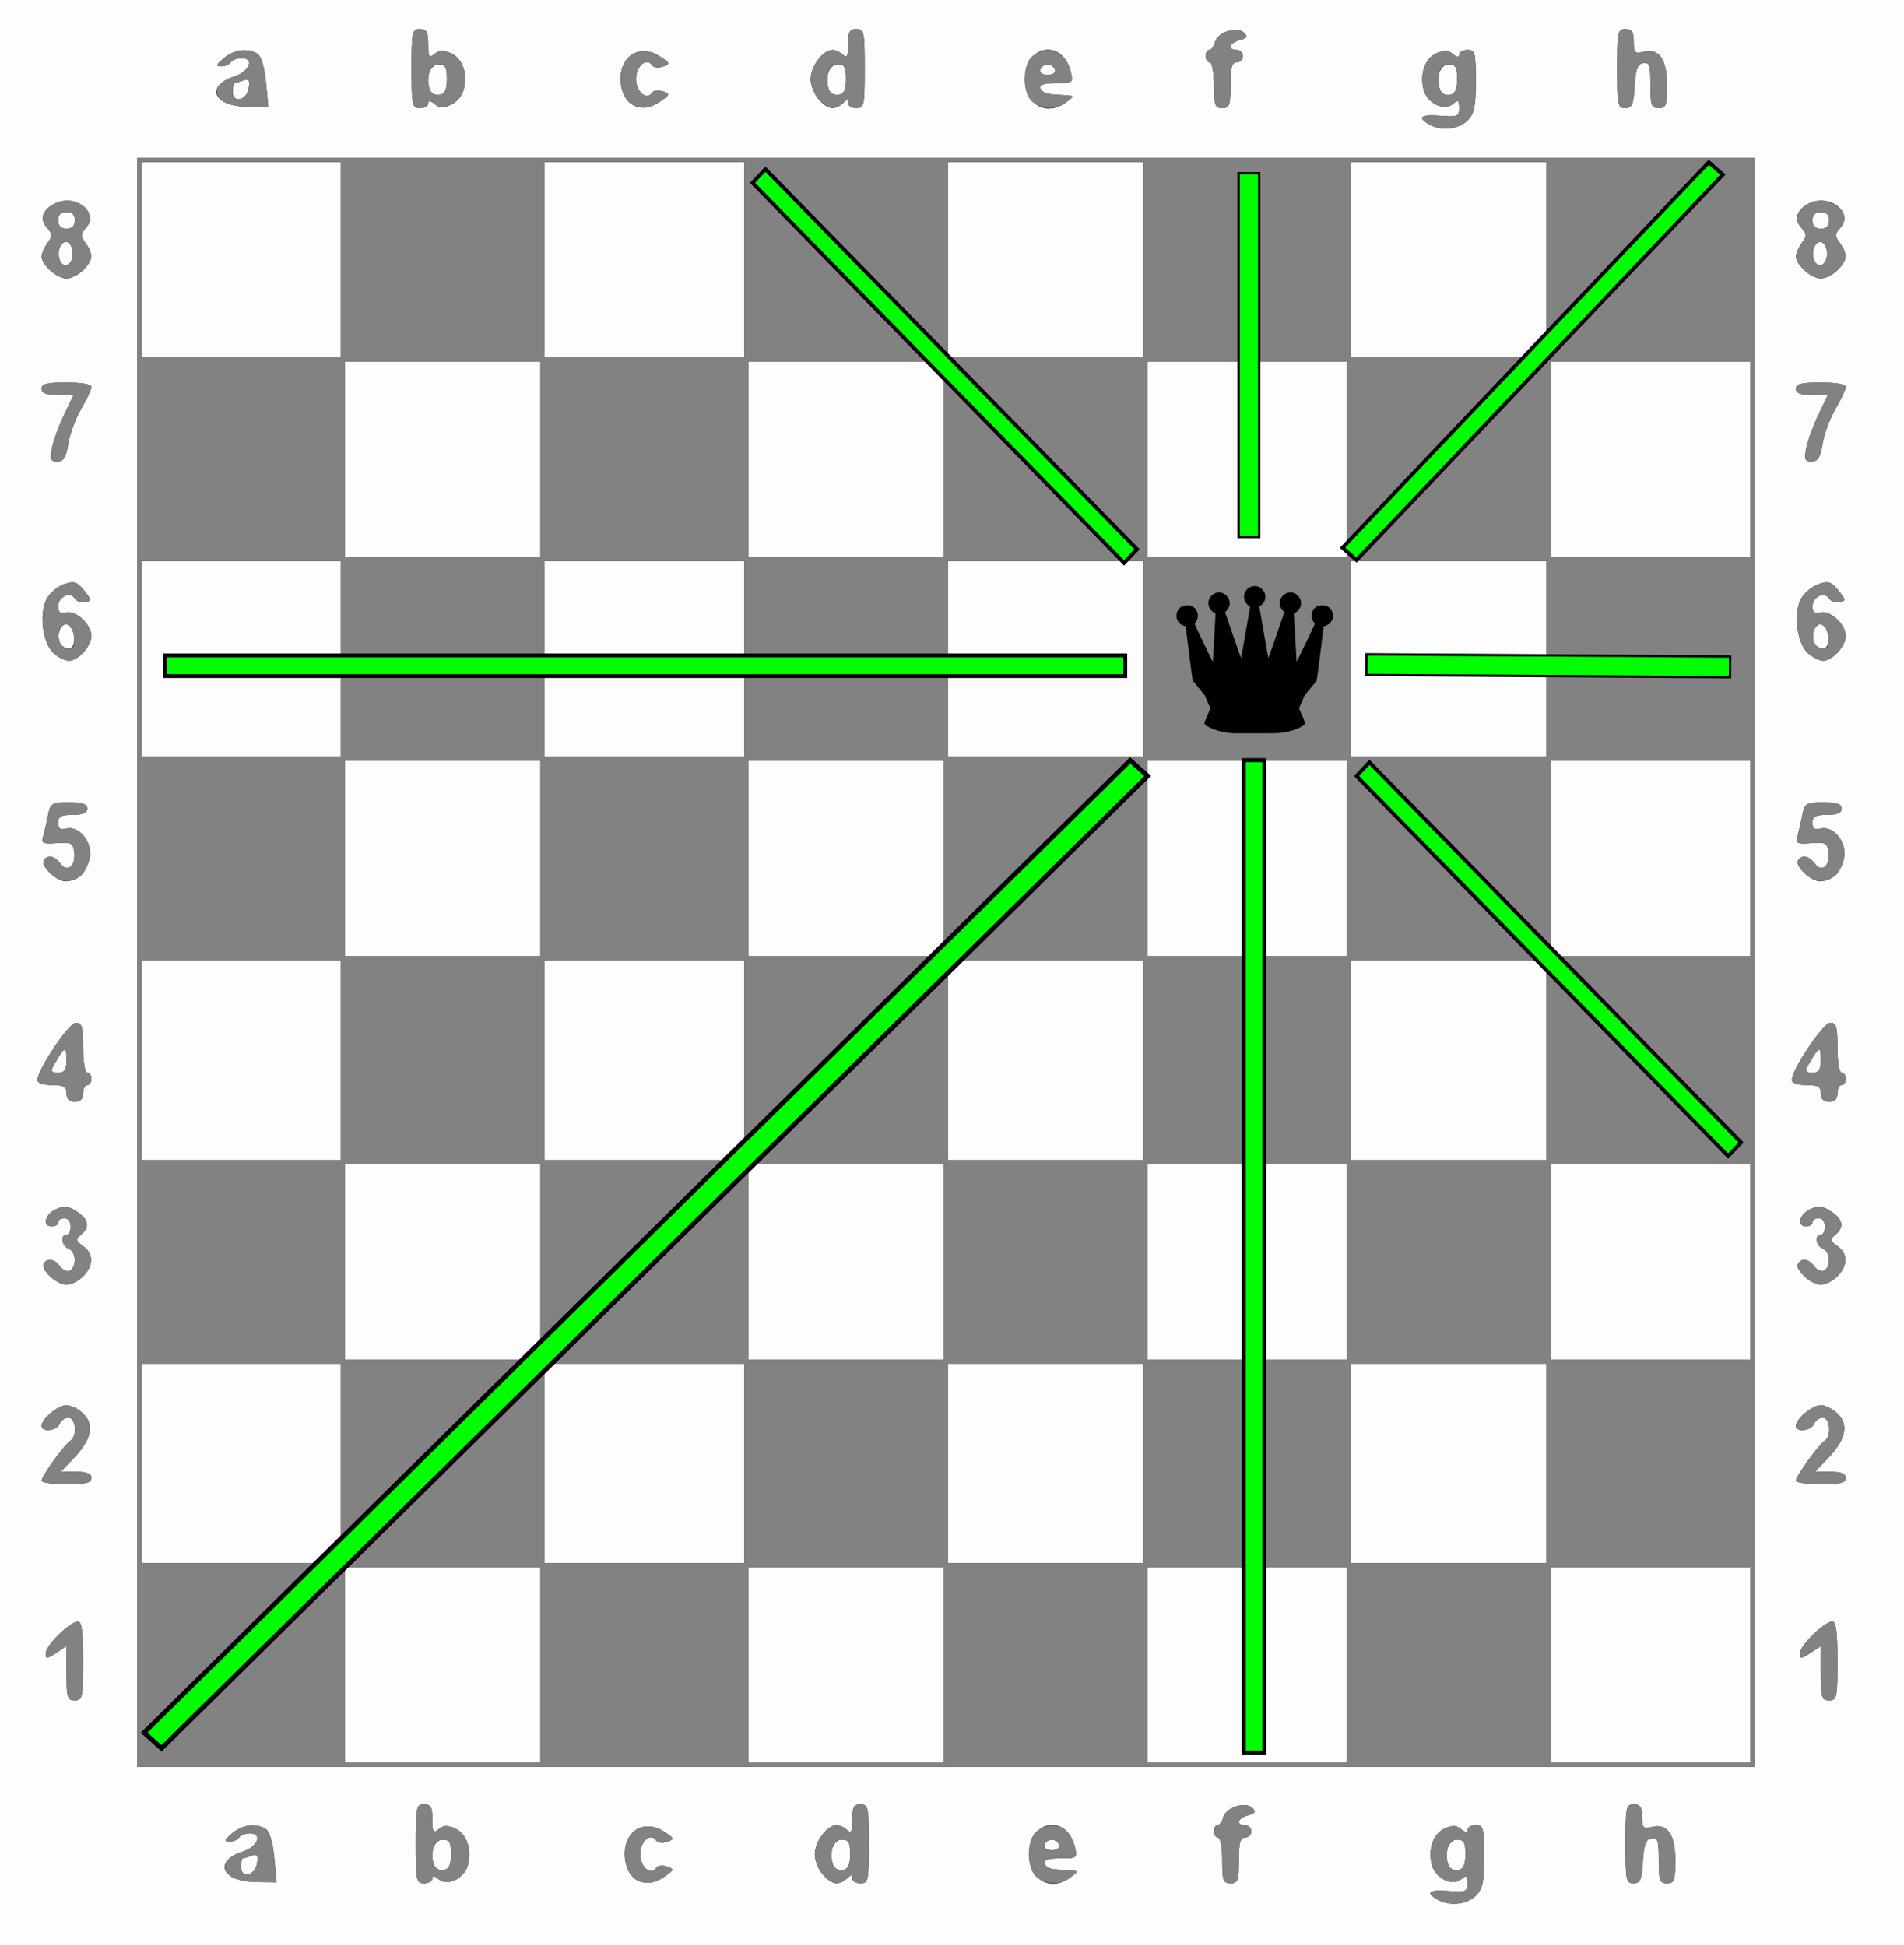 <?xml version="1.0" encoding="UTF-8" standalone="no"?>
<!-- Created with Inkscape (http://www.inkscape.org/) -->

<svg
   xmlns:dc="http://purl.org/dc/elements/1.1/"
   xmlns:cc="http://creativecommons.org/ns#"
   xmlns:rdf="http://www.w3.org/1999/02/22-rdf-syntax-ns#"
   xmlns:svg="http://www.w3.org/2000/svg"
   xmlns="http://www.w3.org/2000/svg"
   xmlns:sodipodi="http://sodipodi.sourceforge.net/DTD/sodipodi-0.dtd"
   xmlns:inkscape="http://www.inkscape.org/namespaces/inkscape"
   id="svg1952"
   sodipodi:version="0.32"
   inkscape:version="0.48.2 r9819"
   width="458"
   height="468"
   version="1.0"
   sodipodi:docname="8queens.pdf"
   inkscape:export-filename="C:\Documents and Settings\Nevit\Belgelerim\Schachbrett_Nummerierung.png.png"
   inkscape:export-xdpi="90"
   inkscape:export-ydpi="90">
  <rect width="100%" height="100%" fill="#333333" stroke="none"/>
  <defs
     id="defs1955">
    <inkscape:perspective
       sodipodi:type="inkscape:persp3d"
       inkscape:vp_x="0 : 0.5 : 1"
       inkscape:vp_y="0 : 1000 : 0"
       inkscape:vp_z="1 : 0.5 : 1"
       inkscape:persp3d-origin="0.5 : 0.33333333 : 1"
       id="perspective3420" />
    <inkscape:perspective
       id="perspective3433"
       inkscape:persp3d-origin="372.04724 : 350.78739 : 1"
       inkscape:vp_z="744.09448 : 526.18109 : 1"
       inkscape:vp_y="0 : 1000 : 0"
       inkscape:vp_x="0 : 526.18109 : 1"
       sodipodi:type="inkscape:persp3d" />
  </defs>
  <sodipodi:namedview
     inkscape:window-height="990"
     inkscape:window-width="1438"
     inkscape:pageshadow="2"
     inkscape:pageopacity="0.0"
     guidetolerance="10.0"
     gridtolerance="10.0"
     objecttolerance="10.0"
     borderopacity="1.0"
     bordercolor="#666666"
     pagecolor="#ffffff"
     id="base"
     showborder="false"
     inkscape:showpageshadow="false"
     inkscape:zoom="0.80555556"
     inkscape:cx="437.27964"
     inkscape:cy="280.18073"
     inkscape:window-x="110"
     inkscape:window-y="145"
     inkscape:current-layer="svg1952"
     showgrid="false"
     inkscape:window-maximized="0" />
  <g
     id="g2015"
     transform="translate(-5.036163e-8,1.347461e-5)"
     inkscape:export-xdpi="196.53845"
     inkscape:export-ydpi="196.53845">
    <path
       style="fill:#fdfdfd"
       d="M 0,234 L 0,0 L 229,0 L 458,0 L 458,234 L 458,468 L 229,468 L 0,468 L 0,234 z M 355,456 C 356.644,454.356 357,452.667 357,446.5 C 357,439.667 356.822,439 355,439 C 353.9,439 353,439.505 353,440.122 C 353,440.888 352.514,440.842 351.47,439.975 C 350.307,439.01 349.355,438.973 347.498,439.819 C 344.758,441.067 343.464,444.729 344.419,448.534 C 345.239,451.799 349.312,453.816 351.47,452.025 C 352.765,450.95 353,451.096 353,452.978 C 353,454.999 352.591,455.169 348.5,454.843 C 343.781,454.468 342.806,455.205 345.75,456.92 C 348.587,458.572 352.852,458.148 355,456 z M 348.418,448.647 C 347.306,445.75 348.407,442.5 350.5,442.5 C 352.118,442.5 352.5,443.167 352.5,445.986 C 352.5,448.514 352.018,449.565 350.747,449.81 C 349.783,449.996 348.735,449.472 348.418,448.647 z M 65.983,446.818 C 65.639,443.222 64.839,440.51 63.957,439.952 C 61.596,438.459 58.389,438.861 55.861,440.967 C 53.947,442.561 53.82,442.94 55.191,442.967 C 56.121,442.985 57.16,442.55 57.5,442 C 57.84,441.45 59.024,441 60.132,441 C 63.22,441 62.024,444.163 58.5,445.317 C 51.196,447.71 53.272,452.562 61.654,452.688 L 66.551,452.762 L 65.983,446.818 z M 58,449.073 C 58,447.933 58.188,447 58.418,447 C 58.648,447 59.588,446.712 60.506,446.359 C 61.823,445.854 62.105,446.222 61.838,448.099 C 61.404,451.154 58,452.019 58,449.073 z M 104,451.878 C 104,451.112 104.486,451.158 105.53,452.025 C 107.688,453.816 111.761,451.799 112.581,448.534 C 113.536,444.729 112.242,441.067 109.502,439.819 C 107.645,438.973 106.693,439.01 105.53,439.975 C 104.205,441.075 104,440.76 104,437.622 C 104,434.667 103.632,434 102,434 C 100.14,434 100,434.667 100,443.5 C 100,452.333 100.14,453 102,453 C 103.1,453 104,452.495 104,451.878 z M 104.418,448.647 C 103.306,445.75 104.407,442.5 106.5,442.5 C 108.118,442.5 108.5,443.167 108.5,445.986 C 108.5,448.514 108.018,449.565 106.747,449.81 C 105.783,449.996 104.735,449.472 104.418,448.647 z M 159.949,451.323 C 162.211,449.739 162.237,449.609 160.421,448.96 C 159.365,448.582 158.208,448.727 157.851,449.282 C 156.564,451.283 154,449.097 154,446 C 154,442.903 156.564,440.717 157.851,442.718 C 158.208,443.273 159.383,443.411 160.463,443.026 C 162.297,442.371 162.248,442.208 159.72,440.552 C 154.332,437.022 149.051,441.401 150.537,448.168 C 151.57,452.872 155.741,454.27 159.949,451.323 z M 203.8,451.8 C 204.733,450.867 205,450.867 205,451.8 C 205,452.46 205.9,453 207,453 C 208.86,453 209,452.333 209,443.5 C 209,434.667 208.86,434 207,434 C 205.36,434 205,434.667 205,437.7 C 205,440.578 204.733,441.133 203.8,440.2 C 203.14,439.54 202.015,439 201.3,439 C 198.969,439 196,442.922 196,446 C 196,449.078 198.969,453 201.3,453 C 202.015,453 203.14,452.46 203.8,451.8 z M 200.418,448.647 C 199.306,445.75 200.407,442.5 202.5,442.5 C 204.118,442.5 204.5,443.167 204.5,445.986 C 204.5,448.514 204.018,449.565 202.747,449.81 C 201.783,449.996 200.735,449.472 200.418,448.647 z M 257.559,451.532 C 259.475,450.083 259.474,450.062 257.5,449.925 C 256.4,449.85 254.639,449.723 253.588,449.644 C 252.536,449.565 251.486,448.938 251.254,448.25 C 250.962,447.382 252.114,447 255.025,447 C 259.092,447 259.197,446.918 258.554,444.25 C 256.624,436.249 247.545,437.693 247.545,446 C 247.545,452.251 252.783,455.144 257.559,451.532 z M 251.25,443.75 C 251.479,443.062 252.267,442.5 253,442.5 C 253.733,442.5 254.521,443.062 254.75,443.75 C 254.998,444.494 254.289,445 253,445 C 251.711,445 251.002,444.494 251.25,443.75 z M 298,447.5 C 298,443.278 298.348,442 299.5,442 C 300.325,442 301,441.325 301,440.5 C 301,439.675 300.325,439 299.5,439 C 297.194,439 297.722,437.306 300.233,436.649 C 301.926,436.207 302.185,435.785 301.306,434.906 C 299.647,433.247 294.893,434.695 294.278,437.046 C 293.997,438.12 293.369,439 292.883,439 C 292.398,439 292,439.675 292,440.5 C 292,441.325 292.45,442 293,442 C 293.55,442 294,444.475 294,447.5 C 294,452.333 294.242,453 296,453 C 297.758,453 298,452.333 298,447.5 z M 395.198,447.759 C 395.431,443.709 395.897,442.443 397.25,442.186 C 398.747,441.901 399,442.659 399,447.427 C 399,452.333 399.239,453 401,453 C 402.754,453 403,452.333 403,447.571 C 403,441.247 401.098,438.508 397.356,439.447 C 395.271,439.97 395,439.691 395,437.019 C 395,434.667 394.558,434 393,434 C 391.14,434 391,434.667 391,443.5 C 391,452.248 391.154,453 392.948,453 C 394.592,453 394.943,452.183 395.198,447.759 z M 422,231.5 L 422,38 L 227.5,38 L 33,38 L 33,231.5 L 33,425 L 227.5,425 L 422,425 L 422,231.5 z M 83,400.5 L 83,377 L 106.5,377 L 130,377 L 130,400.5 L 130,424 L 106.5,424 L 83,424 L 83,400.5 z M 180,400.5 L 180,377 L 203.5,377 L 227,377 L 227,400.5 L 227,424 L 203.5,424 L 180,424 L 180,400.5 z M 276,400.5 L 276,377 L 300,377 L 324,377 L 324,400.5 L 324,424 L 300,424 L 276,424 L 276,400.5 z M 373,400.5 L 373,377 L 397,377 L 421,377 L 421,400.5 L 421,424 L 397,424 L 373,424 L 373,400.5 z M 34,352 L 34,328 L 58,328 L 82,328 L 82,352 L 82,376 L 58,376 L 34,376 L 34,352 z M 131,352 L 131,328 L 155,328 L 179,328 L 179,352 L 179,376 L 155,376 L 131,376 L 131,352 z M 228,352 L 228,328 L 251.5,328 L 275,328 L 275,352 L 275,376 L 251.5,376 L 228,376 L 228,352 z M 325,352 L 325,328 L 348.5,328 L 372,328 L 372,352 L 372,376 L 348.5,376 L 325,376 L 325,352 z M 83,303.5 L 83,280 L 106.5,280 L 130,280 L 130,303.5 L 130,327 L 106.5,327 L 83,327 L 83,303.5 z M 180,303.5 L 180,280 L 203.5,280 L 227,280 L 227,303.5 L 227,327 L 203.5,327 L 180,327 L 180,303.5 z M 276,303.5 L 276,280 L 300,280 L 324,280 L 324,303.5 L 324,327 L 300,327 L 276,327 L 276,303.5 z M 373,303.5 L 373,280 L 397,280 L 421,280 L 421,303.5 L 421,327 L 397,327 L 373,327 L 373,303.5 z M 34,255 L 34,231 L 58,231 L 82,231 L 82,255 L 82,279 L 58,279 L 34,279 L 34,255 z M 131,255 L 131,231 L 155,231 L 179,231 L 179,255 L 179,279 L 155,279 L 131,279 L 131,255 z M 228,255 L 228,231 L 251.5,231 L 275,231 L 275,255 L 275,279 L 251.5,279 L 228,279 L 228,255 z M 325,255 L 325,231 L 348.5,231 L 372,231 L 372,255 L 372,279 L 348.5,279 L 325,279 L 325,255 z M 83,206.5 L 83,183 L 106.5,183 L 130,183 L 130,206.5 L 130,230 L 106.5,230 L 83,230 L 83,206.5 z M 180,206.5 L 180,183 L 203.5,183 L 227,183 L 227,206.5 L 227,230 L 203.5,230 L 180,230 L 180,206.5 z M 276,206.5 L 276,183 L 300,183 L 324,183 L 324,206.5 L 324,230 L 300,230 L 276,230 L 276,206.5 z M 373,206.5 L 373,183 L 397,183 L 421,183 L 421,206.5 L 421,230 L 397,230 L 373,230 L 373,206.5 z M 34,158.5 L 34,135 L 58,135 L 82,135 L 82,158.5 L 82,182 L 58,182 L 34,182 L 34,158.5 z M 131,158.5 L 131,135 L 155,135 L 179,135 L 179,158.5 L 179,182 L 155,182 L 131,182 L 131,158.5 z M 228,158.5 L 228,135 L 251.5,135 L 275,135 L 275,158.5 L 275,182 L 251.5,182 L 228,182 L 228,158.5 z M 325,158.5 L 325,135 L 348.5,135 L 372,135 L 372,158.5 L 372,182 L 348.5,182 L 325,182 L 325,158.5 z M 83,110.5 L 83,87 L 106.5,87 L 130,87 L 130,110.5 L 130,134 L 106.5,134 L 83,134 L 83,110.5 z M 180,110.5 L 180,87 L 203.5,87 L 227,87 L 227,110.5 L 227,134 L 203.5,134 L 180,134 L 180,110.5 z M 276,110.5 L 276,87 L 300,87 L 324,87 L 324,110.5 L 324,134 L 300,134 L 276,134 L 276,110.5 z M 373,110.5 L 373,87 L 397,87 L 421,87 L 421,110.5 L 421,134 L 397,134 L 373,134 L 373,110.5 z M 34,62.5 L 34,39 L 58,39 L 82,39 L 82,62.5 L 82,86 L 58,86 L 34,86 L 34,62.5 z M 131,62.5 L 131,39 L 155,39 L 179,39 L 179,62.5 L 179,86 L 155,86 L 131,86 L 131,62.5 z M 228,62.5 L 228,39 L 251.5,39 L 275,39 L 275,62.5 L 275,86 L 251.5,86 L 228,86 L 228,62.5 z M 325,62.5 L 325,39 L 348.5,39 L 372,39 L 372,62.5 L 372,86 L 348.5,86 L 325,86 L 325,62.5 z M 20,399.5 C 20,392.551 19.664,390.008 18.75,390.029 C 16.827,390.074 11,395.767 11,397.601 C 11,399.104 11.193,399.103 13.5,397.592 L 16,395.954 L 16,402.477 C 16,408.333 16.204,409 18,409 C 19.86,409 20,408.333 20,399.5 z M 442,399.5 C 442,392.551 441.664,390.008 440.75,390.029 C 438.827,390.074 433,395.767 433,397.601 C 433,399.104 433.193,399.103 435.5,397.592 L 438,395.954 L 438,402.477 C 438,408.333 438.204,409 440,409 C 441.86,409 442,408.333 442,399.5 z M 22,355.5 C 22,354.437 20.923,354 18.304,354 L 14.608,354 L 17.735,350.75 C 21.988,346.329 22.773,342.773 20.087,340.087 C 18.939,338.939 17.1,338 16,338 C 13.917,338 10,341.264 10,343 C 10,344.587 13.725,344.16 14.362,342.5 C 14.678,341.675 15.626,341 16.469,341 C 18.235,341 18.613,345.503 16.934,346.541 C 15.522,347.413 10,355.066 10,356.15 C 10,356.618 12.7,357 16,357 C 20.667,357 22,356.667 22,355.5 z M 444,355.5 C 444,354.437 442.923,354 440.304,354 L 436.608,354 L 439.735,350.75 C 443.988,346.329 444.773,342.773 442.087,340.087 C 440.939,338.939 439.1,338 438,338 C 435.917,338 432,341.264 432,343 C 432,344.587 435.725,344.16 436.362,342.5 C 436.678,341.675 437.626,341 438.469,341 C 440.235,341 440.613,345.503 438.934,346.541 C 437.522,347.413 432,355.066 432,356.15 C 432,356.618 434.7,357 438,357 C 442.667,357 444,356.667 444,355.5 z M 20,307 C 22.56,304.44 22.551,301.499 19.978,299.697 C 18.192,298.446 18.134,298.134 19.478,297.018 C 21.693,295.18 21.349,293.274 18.459,291.381 C 16.424,290.048 15.428,289.939 13.459,290.837 C 10.772,292.061 10.095,295 12.5,295 C 13.325,295 14,294.55 14,294 C 14,293.45 14.675,293 15.5,293 C 16.333,293 17,293.889 17,295 C 17,296.1 16.55,297 16,297 C 14.428,297 14.833,299.722 16.5,300.362 C 18.268,301.04 18.503,304.571 16.848,305.594 C 16.215,305.985 15.153,305.562 14.488,304.653 C 13.137,302.805 11.423,302.507 10.523,303.964 C 9.666,305.349 13.637,309 16,309 C 17.1,309 18.9,308.1 20,307 z M 442,307 C 444.56,304.44 444.551,301.499 441.978,299.697 C 440.192,298.446 440.134,298.134 441.478,297.018 C 443.693,295.18 443.349,293.274 440.459,291.381 C 438.424,290.048 437.428,289.939 435.459,290.837 C 432.772,292.061 432.095,295 434.5,295 C 435.325,295 436,294.55 436,294 C 436,293.45 436.675,293 437.5,293 C 438.333,293 439,293.889 439,295 C 439,296.1 438.55,297 438,297 C 436.428,297 436.833,299.722 438.5,300.362 C 440.268,301.04 440.503,304.571 438.848,305.594 C 438.215,305.985 437.153,305.562 436.488,304.653 C 435.137,302.805 433.423,302.507 432.523,303.964 C 431.666,305.349 435.637,309 438,309 C 439.1,309 440.9,308.1 442,307 z M 20,263 C 20,261.9 20.45,261 21,261 C 21.55,261 22,260.325 22,259.5 C 22,258.675 21.55,258 21,258 C 20.444,258 20,255.333 20,252 C 20,246.946 19.724,246.003 18.25,246.017 C 16.54,246.035 9,257.284 9,259.818 C 9,260.502 10.474,261 12.5,261 C 15.333,261 16,261.381 16,263 C 16,264.333 16.667,265 18,265 C 19.333,265 20,264.333 20,263 z M 12.931,256.25 C 15.59,251.605 15.969,251.419 15.985,254.75 C 15.997,257.357 15.597,258 13.965,258 C 12.312,258 12.118,257.672 12.931,256.25 z M 442,263 C 442,261.9 442.45,261 443,261 C 443.55,261 444,260.325 444,259.5 C 444,258.675 443.55,258 443,258 C 442.444,258 442,255.333 442,252 C 442,246.946 441.724,246.003 440.25,246.017 C 438.54,246.035 431,257.284 431,259.818 C 431,260.502 432.474,261 434.5,261 C 437.333,261 438,261.381 438,263 C 438,264.333 438.667,265 440,265 C 441.333,265 442,264.333 442,263 z M 434.931,256.25 C 437.59,251.605 437.969,251.419 437.985,254.75 C 437.997,257.357 437.597,258 435.965,258 C 434.312,258 434.118,257.672 434.931,256.25 z M 19.295,210.75 C 20.218,210.062 21.251,208.084 21.591,206.354 C 22.333,202.573 19.041,198.495 15.908,199.314 C 14.523,199.676 14,199.29 14,197.906 C 14,196.394 14.724,196 17.5,196 C 19.944,196 21,195.548 21,194.5 C 21,193.393 19.842,193 16.579,193 C 12.393,193 12.124,193.172 11.505,196.25 C 11.145,198.037 10.621,200.312 10.341,201.304 C 9.904,202.851 10.377,203.064 13.666,202.804 C 17.042,202.536 17.54,202.783 17.835,204.865 C 18.308,208.21 16.254,210.026 14.572,207.75 C 13.143,205.815 11.437,205.484 10.523,206.964 C 9.702,208.292 13.594,212 15.809,212 C 16.804,212 18.373,211.438 19.295,210.75 z M 441.295,210.75 C 442.218,210.062 443.251,208.084 443.591,206.354 C 444.333,202.573 441.041,198.495 437.908,199.314 C 436.523,199.676 436,199.29 436,197.906 C 436,196.394 436.724,196 439.5,196 C 441.944,196 443,195.548 443,194.5 C 443,193.393 441.842,193 438.579,193 C 434.393,193 434.124,193.172 433.505,196.25 C 433.145,198.037 432.621,200.312 432.341,201.304 C 431.904,202.851 432.377,203.064 435.666,202.804 C 439.042,202.536 439.54,202.783 439.835,204.865 C 440.308,208.21 438.254,210.026 436.572,207.75 C 435.143,205.815 433.437,205.484 432.523,206.964 C 431.702,208.292 435.594,212 437.809,212 C 438.804,212 440.373,211.438 441.295,210.75 z M 20,157 C 21.1,155.9 22,154.1 22,153 C 22,150.206 18.246,146.702 15.908,147.314 C 14.515,147.678 14,147.289 14,145.875 C 14,143.57 16.874,142.179 17.971,143.953 C 18.394,144.637 19.526,145.04 20.486,144.848 C 22.099,144.527 22.079,144.31 20.221,142.02 C 18.479,139.872 17.83,139.674 15.376,140.537 C 13.818,141.085 11.952,142.651 11.23,144.017 C 9.297,147.673 10.287,155.004 13.012,157.211 C 15.863,159.519 17.531,159.469 20,157 z M 14.362,154.5 C 13.561,152.414 14.744,149.749 16.251,150.244 C 18.215,150.889 18.468,156 16.535,156 C 15.656,156 14.678,155.325 14.362,154.5 z M 442,157 C 443.1,155.9 444,154.1 444,153 C 444,150.206 440.246,146.702 437.908,147.314 C 436.515,147.678 436,147.289 436,145.875 C 436,143.57 438.874,142.179 439.971,143.953 C 440.394,144.637 441.526,145.04 442.486,144.848 C 444.099,144.527 444.079,144.31 442.221,142.02 C 440.479,139.872 439.83,139.674 437.376,140.537 C 435.818,141.085 433.952,142.651 433.23,144.017 C 431.297,147.673 432.287,155.004 435.012,157.211 C 437.863,159.519 439.531,159.469 442,157 z M 436.362,154.5 C 435.561,152.414 436.744,149.749 438.251,150.244 C 440.215,150.889 440.468,156 438.535,156 C 437.656,156 436.678,155.325 436.362,154.5 z M 16.424,106.75 C 16.798,104.412 18.205,100.62 19.552,98.322 C 20.898,96.024 22,93.661 22,93.072 C 22,92.428 19.602,92 16,92 C 11.333,92 10,92.333 10,93.5 C 10,94.573 11.094,95 13.847,95 L 17.694,95 L 15.418,99.75 C 14.167,102.362 12.85,105.963 12.492,107.75 C 11.935,110.529 12.124,111 13.793,111 C 15.316,111 15.894,110.066 16.424,106.75 z M 438.424,106.75 C 438.798,104.412 440.205,100.62 441.552,98.322 C 442.898,96.024 444,93.661 444,93.072 C 444,92.428 441.602,92 438,92 C 433.333,92 432,92.333 432,93.5 C 432,94.573 433.094,95 435.847,95 L 439.694,95 L 437.418,99.75 C 436.167,102.362 434.85,105.963 434.492,107.75 C 433.935,110.529 434.124,111 435.793,111 C 437.316,111 437.894,110.066 438.424,106.75 z M 20,65 C 22.368,62.632 22.505,61.071 20.576,58.441 C 19.337,56.751 19.353,56.278 20.698,54.787 C 23.918,51.217 18.335,46.615 13.472,48.831 C 10.202,50.321 9.36,52.633 11.302,54.787 C 12.647,56.278 12.663,56.751 11.424,58.441 C 10.641,59.509 10,60.971 10,61.691 C 10,63.684 13.748,67 16,67 C 17.1,67 18.9,66.1 20,65 z M 14.394,62.583 C 13.566,60.426 14.717,57.739 16.251,58.25 C 16.938,58.479 17.5,59.717 17.5,61 C 17.5,63.741 15.273,64.876 14.394,62.583 z M 14,53 C 14,51.667 14.667,51 16,51 C 17.333,51 18,51.667 18,53 C 18,54.333 17.333,55 16,55 C 14.667,55 14,54.333 14,53 z M 442,65 C 444.368,62.632 444.505,61.071 442.576,58.441 C 441.337,56.751 441.353,56.278 442.698,54.787 C 445.918,51.217 440.335,46.615 435.472,48.831 C 432.202,50.321 431.36,52.633 433.302,54.787 C 434.647,56.278 434.663,56.751 433.424,58.441 C 432.641,59.509 432,60.971 432,61.691 C 432,63.684 435.748,67 438,67 C 439.1,67 440.9,66.1 442,65 z M 436.394,62.583 C 435.566,60.426 436.717,57.739 438.251,58.25 C 438.938,58.479 439.5,59.717 439.5,61 C 439.5,63.741 437.273,64.876 436.394,62.583 z M 436,53 C 436,51.667 436.667,51 438,51 C 439.333,51 440,51.667 440,53 C 440,54.333 439.333,55 438,55 C 436.667,55 436,54.333 436,53 z M 353,29 C 354.644,27.356 355,25.667 355,19.5 C 355,12.667 354.822,12 353,12 C 351.9,12 351,12.505 351,13.122 C 351,13.888 350.514,13.842 349.47,12.975 C 348.307,12.01 347.355,11.973 345.498,12.819 C 342.758,14.067 341.464,17.729 342.419,21.534 C 343.239,24.799 347.312,26.816 349.47,25.025 C 350.765,23.95 351,24.096 351,25.978 C 351,27.999 350.591,28.169 346.5,27.843 C 341.781,27.468 340.806,28.205 343.75,29.92 C 346.587,31.572 350.852,31.148 353,29 z M 346.418,21.647 C 345.306,18.75 346.407,15.5 348.5,15.5 C 350.118,15.5 350.5,16.167 350.5,18.986 C 350.5,21.514 350.018,22.565 348.747,22.81 C 347.783,22.996 346.735,22.472 346.418,21.647 z M 63.983,19.818 C 63.639,16.222 62.839,13.51 61.957,12.952 C 59.596,11.459 56.389,11.861 53.861,13.967 C 51.947,15.561 51.82,15.94 53.191,15.967 C 54.121,15.985 55.16,15.55 55.5,15 C 55.84,14.45 57.024,14 58.132,14 C 61.22,14 60.024,17.163 56.5,18.317 C 49.196,20.71 51.272,25.562 59.654,25.688 L 64.551,25.762 L 63.983,19.818 z M 56,22.073 C 56,20.933 56.188,20 56.418,20 C 56.648,20 57.588,19.712 58.506,19.359 C 59.823,18.854 60.105,19.222 59.838,21.099 C 59.404,24.154 56,25.019 56,22.073 z M 103,24.878 C 103,24.112 103.486,24.158 104.53,25.025 C 105.693,25.99 106.645,26.027 108.502,25.181 C 113.044,23.112 113.044,14.888 108.502,12.819 C 106.645,11.973 105.693,12.01 104.53,12.975 C 103.205,14.075 103,13.76 103,10.622 C 103,7.667 102.632,7 101,7 C 99.14,7 99,7.667 99,16.5 C 99,25.333 99.14,26 101,26 C 102.1,26 103,25.495 103,24.878 z M 103.418,21.647 C 102.306,18.75 103.407,15.5 105.5,15.5 C 107.118,15.5 107.5,16.167 107.5,18.986 C 107.5,21.514 107.018,22.565 105.747,22.81 C 104.783,22.996 103.735,22.472 103.418,21.647 z M 158.949,24.323 C 161.211,22.739 161.237,22.609 159.421,21.96 C 158.365,21.582 157.208,21.727 156.851,22.282 C 155.564,24.283 153,22.097 153,19 C 153,15.903 155.564,13.717 156.851,15.718 C 157.208,16.273 158.383,16.411 159.463,16.026 C 161.297,15.371 161.248,15.208 158.72,13.552 C 153.332,10.022 148.051,14.401 149.537,21.168 C 150.57,25.872 154.741,27.27 158.949,24.323 z M 202.8,24.8 C 203.733,23.867 204,23.867 204,24.8 C 204,25.46 204.9,26 206,26 C 207.86,26 208,25.333 208,16.5 C 208,7.667 207.86,7 206,7 C 204.36,7 204,7.667 204,10.7 C 204,13.578 203.733,14.133 202.8,13.2 C 202.14,12.54 201.015,12 200.3,12 C 197.969,12 195,15.922 195,19 C 195,22.078 197.969,26 200.3,26 C 201.015,26 202.14,25.46 202.8,24.8 z M 199.418,21.647 C 198.306,18.75 199.407,15.5 201.5,15.5 C 203.118,15.5 203.5,16.167 203.5,18.986 C 203.5,21.514 203.018,22.565 201.747,22.81 C 200.783,22.996 199.735,22.472 199.418,21.647 z M 256.559,24.532 C 258.475,23.083 258.474,23.062 256.5,22.926 C 255.4,22.85 253.639,22.723 252.588,22.644 C 251.536,22.565 250.486,21.938 250.254,21.25 C 249.962,20.382 251.114,20 254.025,20 C 258.092,20 258.197,19.918 257.554,17.25 C 255.624,9.249 246.545,10.693 246.545,19 C 246.545,25.251 251.783,28.144 256.559,24.532 z M 250.25,16.75 C 250.479,16.062 251.267,15.5 252,15.5 C 252.733,15.5 253.521,16.062 253.75,16.75 C 253.998,17.494 253.289,18 252,18 C 250.711,18 250.002,17.494 250.25,16.75 z M 296,20.5 C 296,16.278 296.348,15 297.5,15 C 298.325,15 299,14.325 299,13.5 C 299,12.675 298.325,12 297.5,12 C 295.194,12 295.722,10.306 298.233,9.649 C 299.926,9.207 300.185,8.785 299.306,7.906 C 297.647,6.247 292.893,7.695 292.278,10.046 C 291.997,11.12 291.369,12 290.883,12 C 290.398,12 290,12.675 290,13.5 C 290,14.325 290.45,15 291,15 C 291.55,15 292,17.475 292,20.5 C 292,25.333 292.242,26 294,26 C 295.758,26 296,25.333 296,20.5 z M 393.198,20.759 C 393.431,16.709 393.897,15.443 395.25,15.186 C 396.747,14.901 397,15.659 397,20.427 C 397,25.333 397.239,26 399,26 C 400.754,26 401,25.333 401,20.571 C 401,14.247 399.098,11.508 395.356,12.447 C 393.271,12.97 393,12.691 393,10.019 C 393,7.667 392.558,7 391,7 C 389.14,7 389,7.667 389,16.5 C 389,25.248 389.154,26 390.948,26 C 392.592,26 392.943,25.183 393.198,20.759 z "
       id="path2019" />
    <path
       style="fill:#828282"
       d="M 345.75,456.92 C 342.806,455.205 343.781,454.468 348.5,454.843 C 352.591,455.169 353,454.999 353,452.978 C 353,451.096 352.765,450.95 351.47,452.025 C 349.312,453.816 345.239,451.799 344.419,448.534 C 343.464,444.729 344.758,441.067 347.498,439.819 C 349.355,438.973 350.307,439.01 351.47,439.975 C 352.514,440.842 353,440.888 353,440.122 C 353,439.505 353.9,439 355,439 C 356.822,439 357,439.667 357,446.5 C 357,452.667 356.644,454.356 355,456 C 352.852,458.148 348.587,458.572 345.75,456.92 z M 352.5,445.986 C 352.5,443.167 352.118,442.5 350.5,442.5 C 349.168,442.5 348.39,443.276 348.171,444.823 C 347.695,448.185 348.734,450.198 350.747,449.81 C 352.018,449.565 352.5,448.514 352.5,445.986 z M 55.379,451.236 C 52.971,448.828 54.054,446.774 58.5,445.317 C 62.024,444.163 63.22,441 60.132,441 C 59.024,441 57.84,441.45 57.5,442 C 57.16,442.55 56.121,442.985 55.191,442.967 C 53.82,442.94 53.947,442.561 55.861,440.967 C 58.389,438.861 61.596,438.459 63.957,439.952 C 64.839,440.51 65.639,443.222 65.983,446.818 L 66.551,452.762 L 61.654,452.688 C 58.919,452.647 56.149,452.006 55.379,451.236 z M 61.838,448.099 C 62.105,446.222 61.823,445.854 60.506,446.359 C 59.588,446.712 58.648,447 58.418,447 C 58.188,447 58,447.933 58,449.073 C 58,452.019 61.404,451.154 61.838,448.099 z M 100,443.5 C 100,434.667 100.14,434 102,434 C 103.632,434 104,434.667 104,437.622 C 104,440.76 104.205,441.075 105.53,439.975 C 106.693,439.01 107.645,438.973 109.502,439.819 C 112.242,441.067 113.536,444.729 112.581,448.534 C 111.761,451.799 107.688,453.816 105.53,452.025 C 104.486,451.158 104,451.112 104,451.878 C 104,452.495 103.1,453 102,453 C 100.14,453 100,452.333 100,443.5 z M 108.5,445.986 C 108.5,443.167 108.118,442.5 106.5,442.5 C 105.168,442.5 104.39,443.276 104.171,444.823 C 103.695,448.185 104.734,450.198 106.747,449.81 C 108.018,449.565 108.5,448.514 108.5,445.986 z M 152.828,451.964 C 150.624,450.678 149.665,446.012 150.923,442.702 C 152.259,439.188 156.176,438.23 159.72,440.552 C 162.248,442.208 162.297,442.371 160.463,443.026 C 159.383,443.411 158.208,443.273 157.851,442.718 C 156.564,440.717 154,442.903 154,446 C 154,449.097 156.564,451.283 157.851,449.282 C 158.208,448.727 159.365,448.582 160.421,448.96 C 162.237,449.609 162.211,449.739 159.949,451.323 C 157.251,453.213 155.273,453.39 152.828,451.964 z M 198,451 C 196.889,449.889 196,447.667 196,446 C 196,442.922 198.969,439 201.3,439 C 202.015,439 203.14,439.54 203.8,440.2 C 204.733,441.133 205,440.578 205,437.7 C 205,434.667 205.36,434 207,434 C 208.86,434 209,434.667 209,443.5 C 209,452.333 208.86,453 207,453 C 205.9,453 205,452.46 205,451.8 C 205,450.867 204.733,450.867 203.8,451.8 C 202.071,453.529 200.283,453.283 198,451 z M 204.5,445.986 C 204.5,443.167 204.118,442.5 202.5,442.5 C 201.168,442.5 200.39,443.276 200.171,444.823 C 199.695,448.185 200.734,450.198 202.747,449.81 C 204.018,449.565 204.5,448.514 204.5,445.986 z M 249.464,451.597 C 246.792,449.643 246.792,442.357 249.464,440.403 C 253.234,437.646 257.385,439.402 258.554,444.25 C 259.197,446.918 259.092,447 255.025,447 C 252.114,447 250.962,447.382 251.254,448.25 C 251.486,448.938 252.536,449.565 253.588,449.644 C 254.639,449.723 256.4,449.85 257.5,449.925 C 259.474,450.062 259.475,450.083 257.559,451.532 C 255.112,453.382 251.94,453.408 249.464,451.597 z M 254.75,443.75 C 254.521,443.062 253.733,442.5 253,442.5 C 252.267,442.5 251.479,443.062 251.25,443.75 C 251.002,444.494 251.711,445 253,445 C 254.289,445 254.998,444.494 254.75,443.75 z M 294,447.5 C 294,444.475 293.55,442 293,442 C 292.45,442 292,441.325 292,440.5 C 292,439.675 292.398,439 292.883,439 C 293.369,439 293.997,438.12 294.278,437.046 C 294.893,434.695 299.647,433.247 301.306,434.906 C 302.185,435.785 301.926,436.207 300.233,436.649 C 297.722,437.306 297.194,439 299.5,439 C 300.325,439 301,439.675 301,440.5 C 301,441.325 300.325,442 299.5,442 C 298.348,442 298,443.278 298,447.5 C 298,452.333 297.758,453 296,453 C 294.242,453 294,452.333 294,447.5 z M 391,443.5 C 391,434.667 391.14,434 393,434 C 394.558,434 395,434.667 395,437.019 C 395,439.691 395.271,439.97 397.356,439.447 C 401.098,438.508 403,441.247 403,447.571 C 403,452.333 402.754,453 401,453 C 399.239,453 399,452.333 399,447.427 C 399,442.659 398.747,441.901 397.25,442.186 C 395.897,442.443 395.431,443.709 395.198,447.759 C 394.943,452.183 394.592,453 392.948,453 C 391.154,453 391,452.248 391,443.5 z M 33,231.5 L 33,38 L 227.5,38 L 422,38 L 422,231.5 L 422,425 L 227.5,425 L 33,425 L 33,231.5 z M 130,400.5 L 130,377 L 106.5,377 L 83,377 L 83,400.5 L 83,424 L 106.5,424 L 130,424 L 130,400.5 z M 227,400.5 L 227,377 L 203.5,377 L 180,377 L 180,400.5 L 180,424 L 203.5,424 L 227,424 L 227,400.5 z M 324,400.5 L 324,377 L 300,377 L 276,377 L 276,400.5 L 276,424 L 300,424 L 324,424 L 324,400.5 z M 421,400.5 L 421,377 L 397,377 L 373,377 L 373,400.5 L 373,424 L 397,424 L 421,424 L 421,400.5 z M 82,352 L 82,328 L 58,328 L 34,328 L 34,352 L 34,376 L 58,376 L 82,376 L 82,352 z M 179,352 L 179,328 L 155,328 L 131,328 L 131,352 L 131,376 L 155,376 L 179,376 L 179,352 z M 275,352 L 275,328 L 251.5,328 L 228,328 L 228,352 L 228,376 L 251.5,376 L 275,376 L 275,352 z M 372,352 L 372,328 L 348.5,328 L 325,328 L 325,352 L 325,376 L 348.5,376 L 372,376 L 372,352 z M 130,303.5 L 130,280 L 106.5,280 L 83,280 L 83,303.5 L 83,327 L 106.5,327 L 130,327 L 130,303.5 z M 227,303.5 L 227,280 L 203.5,280 L 180,280 L 180,303.5 L 180,327 L 203.5,327 L 227,327 L 227,303.5 z M 324,303.5 L 324,280 L 300,280 L 276,280 L 276,303.5 L 276,327 L 300,327 L 324,327 L 324,303.5 z M 421,303.5 L 421,280 L 397,280 L 373,280 L 373,303.5 L 373,327 L 397,327 L 421,327 L 421,303.5 z M 82,255 L 82,231 L 58,231 L 34,231 L 34,255 L 34,279 L 58,279 L 82,279 L 82,255 z M 179,255 L 179,231 L 155,231 L 131,231 L 131,255 L 131,279 L 155,279 L 179,279 L 179,255 z M 275,255 L 275,231 L 251.5,231 L 228,231 L 228,255 L 228,279 L 251.5,279 L 275,279 L 275,255 z M 372,255 L 372,231 L 348.5,231 L 325,231 L 325,255 L 325,279 L 348.5,279 L 372,279 L 372,255 z M 130,206.5 L 130,183 L 106.5,183 L 83,183 L 83,206.5 L 83,230 L 106.5,230 L 130,230 L 130,206.5 z M 227,206.5 L 227,183 L 203.5,183 L 180,183 L 180,206.5 L 180,230 L 203.5,230 L 227,230 L 227,206.5 z M 324,206.5 L 324,183 L 300,183 L 276,183 L 276,206.5 L 276,230 L 300,230 L 324,230 L 324,206.5 z M 421,206.5 L 421,183 L 397,183 L 373,183 L 373,206.5 L 373,230 L 397,230 L 421,230 L 421,206.5 z M 82,158.5 L 82,135 L 58,135 L 34,135 L 34,158.5 L 34,182 L 58,182 L 82,182 L 82,158.5 z M 179,158.5 L 179,135 L 155,135 L 131,135 L 131,158.5 L 131,182 L 155,182 L 179,182 L 179,158.5 z M 275,158.5 L 275,135 L 251.5,135 L 228,135 L 228,158.5 L 228,182 L 251.5,182 L 275,182 L 275,158.5 z M 372,158.5 L 372,135 L 348.5,135 L 325,135 L 325,158.5 L 325,182 L 348.5,182 L 372,182 L 372,158.5 z M 130,110.5 L 130,87 L 106.5,87 L 83,87 L 83,110.5 L 83,134 L 106.5,134 L 130,134 L 130,110.5 z M 227,110.5 L 227,87 L 203.5,87 L 180,87 L 180,110.5 L 180,134 L 203.5,134 L 227,134 L 227,110.5 z M 324,110.5 L 324,87 L 300,87 L 276,87 L 276,110.5 L 276,134 L 300,134 L 324,134 L 324,110.5 z M 421,110.5 L 421,87 L 397,87 L 373,87 L 373,110.5 L 373,134 L 397,134 L 421,134 L 421,110.5 z M 82,62.5 L 82,39 L 58,39 L 34,39 L 34,62.5 L 34,86 L 58,86 L 82,86 L 82,62.5 z M 179,62.5 L 179,39 L 155,39 L 131,39 L 131,62.5 L 131,86 L 155,86 L 179,86 L 179,62.5 z M 275,62.5 L 275,39 L 251.5,39 L 228,39 L 228,62.5 L 228,86 L 251.5,86 L 275,86 L 275,62.5 z M 372,62.5 L 372,39 L 348.5,39 L 325,39 L 325,62.5 L 325,86 L 348.5,86 L 372,86 L 372,62.5 z M 16,402.477 L 16,395.954 L 13.5,397.592 C 11.193,399.103 11,399.104 11,397.601 C 11,395.767 16.827,390.074 18.75,390.029 C 19.664,390.008 20,392.551 20,399.5 C 20,408.333 19.86,409 18,409 C 16.204,409 16,408.333 16,402.477 z M 438,402.477 L 438,395.954 L 435.5,397.592 C 433.193,399.103 433,399.104 433,397.601 C 433,395.767 438.827,390.074 440.75,390.029 C 441.664,390.008 442,392.551 442,399.5 C 442,408.333 441.86,409 440,409 C 438.204,409 438,408.333 438,402.477 z M 10,356.15 C 10,355.066 15.522,347.413 16.934,346.541 C 18.613,345.503 18.235,341 16.469,341 C 15.626,341 14.678,341.675 14.362,342.5 C 13.725,344.16 10,344.587 10,343 C 10,341.264 13.917,338 16,338 C 17.1,338 18.939,338.939 20.087,340.087 C 22.773,342.773 21.988,346.329 17.735,350.75 L 14.608,354 L 18.304,354 C 20.923,354 22,354.437 22,355.5 C 22,356.667 20.667,357 16,357 C 12.7,357 10,356.618 10,356.15 z M 432,356.15 C 432,355.066 437.522,347.413 438.934,346.541 C 440.613,345.503 440.235,341 438.469,341 C 437.626,341 436.678,341.675 436.362,342.5 C 435.725,344.16 432,344.587 432,343 C 432,341.264 435.917,338 438,338 C 439.1,338 440.939,338.939 442.087,340.087 C 444.773,342.773 443.988,346.329 439.735,350.75 L 436.608,354 L 440.304,354 C 442.923,354 444,354.437 444,355.5 C 444,356.667 442.667,357 438,357 C 434.7,357 432,356.618 432,356.15 z M 11.964,306.964 C 9.961,304.961 10.077,303 12.199,303 C 12.793,303 13.823,303.744 14.488,304.653 C 15.153,305.562 16.215,305.985 16.848,305.594 C 18.503,304.571 18.268,301.04 16.5,300.362 C 14.833,299.722 14.428,297 16,297 C 16.55,297 17,296.1 17,295 C 17,293.889 16.333,293 15.5,293 C 14.675,293 14,293.45 14,294 C 14,294.55 13.325,295 12.5,295 C 10.095,295 10.772,292.061 13.459,290.837 C 15.428,289.939 16.424,290.048 18.459,291.381 C 21.349,293.274 21.693,295.18 19.478,297.018 C 18.134,298.134 18.192,298.446 19.978,299.697 C 22.551,301.499 22.56,304.44 20,307 C 17.443,309.557 14.544,309.544 11.964,306.964 z M 433.964,306.964 C 431.961,304.961 432.077,303 434.199,303 C 434.793,303 435.823,303.744 436.488,304.653 C 437.153,305.562 438.215,305.985 438.848,305.594 C 440.503,304.571 440.268,301.04 438.5,300.362 C 436.833,299.722 436.428,297 438,297 C 438.55,297 439,296.1 439,295 C 439,293.889 438.333,293 437.5,293 C 436.675,293 436,293.45 436,294 C 436,294.55 435.325,295 434.5,295 C 432.095,295 432.772,292.061 435.459,290.837 C 437.428,289.939 438.424,290.048 440.459,291.381 C 443.349,293.274 443.693,295.18 441.478,297.018 C 440.134,298.134 440.192,298.446 441.978,299.697 C 444.551,301.499 444.56,304.44 442,307 C 439.443,309.557 436.544,309.544 433.964,306.964 z M 16,263 C 16,261.381 15.333,261 12.5,261 C 10.474,261 9,260.502 9,259.818 C 9,257.284 16.54,246.035 18.25,246.017 C 19.724,246.003 20,246.946 20,252 C 20,255.333 20.444,258 21,258 C 21.55,258 22,258.675 22,259.5 C 22,260.325 21.55,261 21,261 C 20.45,261 20,261.9 20,263 C 20,264.333 19.333,265 18,265 C 16.667,265 16,264.333 16,263 z M 15.985,254.75 C 15.969,251.419 15.59,251.605 12.931,256.25 C 12.118,257.672 12.312,258 13.965,258 C 15.597,258 15.997,257.357 15.985,254.75 z M 438,263 C 438,261.381 437.333,261 434.5,261 C 432.474,261 431,260.502 431,259.818 C 431,257.284 438.54,246.035 440.25,246.017 C 441.724,246.003 442,246.946 442,252 C 442,255.333 442.444,258 443,258 C 443.55,258 444,258.675 444,259.5 C 444,260.325 443.55,261 443,261 C 442.45,261 442,261.9 442,263 C 442,264.333 441.333,265 440,265 C 438.667,265 438,264.333 438,263 z M 437.985,254.75 C 437.969,251.419 437.59,251.605 434.931,256.25 C 434.118,257.672 434.312,258 435.965,258 C 437.597,258 437.997,257.357 437.985,254.75 z M 11.964,209.964 C 9.961,207.961 10.077,206 12.199,206 C 12.793,206 13.861,206.787 14.572,207.75 C 16.254,210.026 18.308,208.21 17.835,204.865 C 17.54,202.783 17.042,202.536 13.666,202.804 C 10.377,203.064 9.904,202.851 10.341,201.304 C 10.621,200.312 11.145,198.037 11.505,196.25 C 12.124,193.172 12.393,193 16.579,193 C 19.842,193 21,193.393 21,194.5 C 21,195.548 19.944,196 17.5,196 C 14.724,196 14,196.394 14,197.906 C 14,199.29 14.523,199.676 15.908,199.314 C 19.041,198.495 22.333,202.573 21.591,206.354 C 20.502,211.897 15.698,213.698 11.964,209.964 z M 433.964,209.964 C 431.961,207.961 432.077,206 434.199,206 C 434.793,206 435.861,206.787 436.572,207.75 C 438.254,210.026 440.308,208.21 439.835,204.865 C 439.54,202.783 439.042,202.536 435.666,202.804 C 432.377,203.064 431.904,202.851 432.341,201.304 C 432.621,200.312 433.145,198.037 433.505,196.25 C 434.124,193.172 434.393,193 438.579,193 C 441.842,193 443,193.393 443,194.5 C 443,195.548 441.944,196 439.5,196 C 436.724,196 436,196.394 436,197.906 C 436,199.29 436.523,199.676 437.908,199.314 C 441.041,198.495 444.333,202.573 443.591,206.354 C 442.502,211.897 437.698,213.698 433.964,209.964 z M 13.012,157.211 C 10.287,155.004 9.297,147.673 11.23,144.017 C 11.952,142.651 13.818,141.085 15.376,140.537 C 17.83,139.674 18.479,139.872 20.221,142.02 C 22.079,144.31 22.099,144.527 20.486,144.848 C 19.526,145.04 18.394,144.637 17.971,143.953 C 16.874,142.179 14,143.57 14,145.875 C 14,147.289 14.515,147.678 15.908,147.314 C 18.246,146.702 22,150.206 22,153 C 22,155.294 18.671,159 16.611,159 C 15.847,159 14.227,158.195 13.012,157.211 z M 17.816,153.327 C 17.454,150.266 15.297,149.062 14.394,151.417 C 13.54,153.642 14.641,156 16.535,156 C 17.679,156 18.043,155.241 17.816,153.327 z M 435.012,157.211 C 432.287,155.004 431.297,147.673 433.23,144.017 C 433.952,142.651 435.818,141.085 437.376,140.537 C 439.83,139.674 440.479,139.872 442.221,142.02 C 444.079,144.31 444.099,144.527 442.486,144.848 C 441.526,145.04 440.394,144.637 439.971,143.953 C 438.874,142.179 436,143.57 436,145.875 C 436,147.289 436.515,147.678 437.908,147.314 C 440.246,146.702 444,150.206 444,153 C 444,155.294 440.671,159 438.611,159 C 437.847,159 436.227,158.195 435.012,157.211 z M 439.816,153.327 C 439.454,150.266 437.297,149.062 436.394,151.417 C 435.54,153.642 436.641,156 438.535,156 C 439.679,156 440.043,155.241 439.816,153.327 z M 12.492,107.75 C 12.85,105.963 14.167,102.362 15.418,99.75 L 17.694,95 L 13.847,95 C 11.094,95 10,94.573 10,93.5 C 10,92.333 11.333,92 16,92 C 19.602,92 22,92.428 22,93.072 C 22,93.661 20.898,96.024 19.552,98.322 C 18.205,100.62 16.798,104.412 16.424,106.75 C 15.894,110.066 15.316,111 13.793,111 C 12.124,111 11.935,110.529 12.492,107.75 z M 434.492,107.75 C 434.85,105.963 436.167,102.362 437.418,99.75 L 439.694,95 L 435.847,95 C 433.094,95 432,94.573 432,93.5 C 432,92.333 433.333,92 438,92 C 441.602,92 444,92.428 444,93.072 C 444,93.661 442.898,96.024 441.552,98.322 C 440.205,100.62 438.798,104.412 438.424,106.75 C 437.894,110.066 437.316,111 435.793,111 C 434.124,111 433.935,110.529 434.492,107.75 z M 12,65 C 9.632,62.632 9.495,61.071 11.424,58.441 C 12.663,56.751 12.647,56.278 11.302,54.787 C 9.36,52.633 10.202,50.321 13.472,48.831 C 18.335,46.615 23.918,51.217 20.698,54.787 C 19.353,56.278 19.337,56.751 20.576,58.441 C 21.359,59.509 22,60.971 22,61.691 C 22,63.684 18.252,67 16,67 C 14.9,67 13.1,66.1 12,65 z M 17.5,61 C 17.5,58.259 15.273,57.124 14.394,59.417 C 13.566,61.574 14.717,64.261 16.251,63.75 C 16.938,63.521 17.5,62.283 17.5,61 z M 18,53 C 18,51.667 17.333,51 16,51 C 14.667,51 14,51.667 14,53 C 14,54.333 14.667,55 16,55 C 17.333,55 18,54.333 18,53 z M 434,65 C 431.632,62.632 431.495,61.071 433.424,58.441 C 434.663,56.751 434.647,56.278 433.302,54.787 C 430.082,51.217 435.665,46.615 440.528,48.831 C 443.798,50.321 444.64,52.633 442.698,54.787 C 441.353,56.278 441.337,56.751 442.576,58.441 C 443.359,59.509 444,60.971 444,61.691 C 444,63.684 440.252,67 438,67 C 436.9,67 435.1,66.1 434,65 z M 439.5,61 C 439.5,58.259 437.273,57.124 436.394,59.417 C 435.566,61.574 436.717,64.261 438.251,63.75 C 438.938,63.521 439.5,62.283 439.5,61 z M 440,53 C 440,51.667 439.333,51 438,51 C 436.667,51 436,51.667 436,53 C 436,54.333 436.667,55 438,55 C 439.333,55 440,54.333 440,53 z M 343.75,29.92 C 340.806,28.205 341.781,27.468 346.5,27.843 C 350.591,28.169 351,27.999 351,25.978 C 351,24.096 350.765,23.95 349.47,25.025 C 347.312,26.816 343.239,24.799 342.419,21.534 C 341.464,17.729 342.758,14.067 345.498,12.819 C 347.355,11.973 348.307,12.01 349.47,12.975 C 350.514,13.842 351,13.888 351,13.122 C 351,12.505 351.9,12 353,12 C 354.822,12 355,12.667 355,19.5 C 355,25.667 354.644,27.356 353,29 C 350.852,31.148 346.587,31.572 343.75,29.92 z M 350.5,18.986 C 350.5,16.167 350.118,15.5 348.5,15.5 C 347.168,15.5 346.39,16.276 346.171,17.823 C 345.695,21.185 346.734,23.198 348.747,22.81 C 350.018,22.565 350.5,21.514 350.5,18.986 z M 53.379,24.236 C 50.971,21.828 52.054,19.774 56.5,18.317 C 60.024,17.163 61.22,14 58.132,14 C 57.024,14 55.84,14.45 55.5,15 C 55.16,15.55 54.121,15.985 53.191,15.967 C 51.82,15.94 51.947,15.561 53.861,13.967 C 56.389,11.861 59.596,11.459 61.957,12.952 C 62.839,13.51 63.639,16.222 63.983,19.818 L 64.551,25.762 L 59.654,25.688 C 56.919,25.647 54.149,25.006 53.379,24.236 z M 59.838,21.099 C 60.105,19.222 59.823,18.854 58.506,19.359 C 57.588,19.712 56.648,20 56.418,20 C 56.188,20 56,20.933 56,22.073 C 56,25.019 59.404,24.154 59.838,21.099 z M 99,16.5 C 99,7.667 99.14,7 101,7 C 102.632,7 103,7.667 103,10.622 C 103,13.76 103.205,14.075 104.53,12.975 C 105.693,12.01 106.645,11.973 108.502,12.819 C 111.242,14.067 112.536,17.729 111.581,21.534 C 110.761,24.799 106.688,26.816 104.53,25.025 C 103.486,24.158 103,24.112 103,24.878 C 103,25.495 102.1,26 101,26 C 99.14,26 99,25.333 99,16.5 z M 107.5,18.986 C 107.5,16.167 107.118,15.5 105.5,15.5 C 104.168,15.5 103.39,16.276 103.171,17.823 C 102.695,21.185 103.734,23.198 105.747,22.81 C 107.018,22.565 107.5,21.514 107.5,18.986 z M 151.828,24.964 C 149.624,23.678 148.665,19.012 149.923,15.702 C 151.259,12.188 155.176,11.23 158.72,13.552 C 161.248,15.208 161.297,15.371 159.463,16.026 C 158.383,16.411 157.208,16.273 156.851,15.718 C 155.564,13.717 153,15.903 153,19 C 153,22.097 155.564,24.283 156.851,22.282 C 157.208,21.727 158.365,21.582 159.421,21.96 C 161.237,22.609 161.211,22.739 158.949,24.323 C 156.251,26.213 154.273,26.39 151.828,24.964 z M 197,24 C 195.889,22.889 195,20.667 195,19 C 195,15.922 197.969,12 200.3,12 C 201.015,12 202.14,12.54 202.8,13.2 C 203.733,14.133 204,13.578 204,10.7 C 204,7.667 204.36,7 206,7 C 207.86,7 208,7.667 208,16.5 C 208,25.333 207.86,26 206,26 C 204.9,26 204,25.46 204,24.8 C 204,23.867 203.733,23.867 202.8,24.8 C 201.071,26.529 199.283,26.283 197,24 z M 203.5,18.986 C 203.5,16.167 203.118,15.5 201.5,15.5 C 200.168,15.5 199.39,16.276 199.171,17.823 C 198.695,21.185 199.734,23.198 201.747,22.81 C 203.018,22.565 203.5,21.514 203.5,18.986 z M 248.464,24.597 C 245.792,22.643 245.792,15.357 248.464,13.403 C 252.234,10.646 256.385,12.402 257.554,17.25 C 258.197,19.918 258.092,20 254.025,20 C 251.114,20 249.962,20.382 250.254,21.25 C 250.486,21.938 251.536,22.565 252.588,22.644 C 253.639,22.723 255.4,22.85 256.5,22.926 C 258.474,23.062 258.475,23.083 256.559,24.532 C 254.112,26.382 250.94,26.408 248.464,24.597 z M 253.75,16.75 C 253.521,16.062 252.733,15.5 252,15.5 C 251.267,15.5 250.479,16.062 250.25,16.75 C 250.002,17.494 250.711,18 252,18 C 253.289,18 253.998,17.494 253.75,16.75 z M 292,20.5 C 292,17.475 291.55,15 291,15 C 290.45,15 290,14.325 290,13.5 C 290,12.675 290.398,12 290.883,12 C 291.369,12 291.997,11.12 292.278,10.046 C 292.893,7.695 297.647,6.247 299.306,7.906 C 300.185,8.785 299.926,9.207 298.233,9.649 C 295.722,10.306 295.194,12 297.5,12 C 298.325,12 299,12.675 299,13.5 C 299,14.325 298.325,15 297.5,15 C 296.348,15 296,16.278 296,20.5 C 296,25.333 295.758,26 294,26 C 292.242,26 292,25.333 292,20.5 z M 389,16.5 C 389,7.667 389.14,7 391,7 C 392.558,7 393,7.667 393,10.019 C 393,12.691 393.271,12.97 395.356,12.447 C 399.098,11.508 401,14.247 401,20.571 C 401,25.333 400.754,26 399,26 C 397.239,26 397,25.333 397,20.427 C 397,15.659 396.747,14.901 395.25,15.186 C 393.897,15.443 393.431,16.709 393.198,20.759 C 392.943,25.183 392.592,26 390.948,26 C 389.154,26 389,25.248 389,16.5 z "
       id="path2017" />
  </g>
  <g
     id="layer1"
     inkscape:label="Calque 1"
     transform="matrix(0.056,0,0,0.056,280.981,129.216)">
    <path
       sodipodi:nodetypes="csscccccscccssssscccsssssssscccsccccsssscccscccsssssssscccssssscccscccccsssscc"
       d="m 281.694,842.278 c -39.946,-2.093 -78.079,-11.634 -107.254,-26.834 -14.258,-7.428 -18.692,-11.482 -18.692,-17.088 0,-1.89 5.848,-16.863 12.995,-33.272 l 12.994,-29.834 -12.216,-28.041 -12.216,-28.041 -24.969,-30.567 c -13.733,-16.812 -25.596,-31.386 -26.363,-32.387 -0.766,-1.002 -7.906,-53.862 -15.864,-117.469 l -14.47,-115.648 -9.052,-3.046 c -11.061,-3.723 -18.001,-8.837 -23.296,-17.169 -9.345,-14.706 -10.24,-30.588 -2.598,-46.111 7.825,-15.894 22.155,-24.394 41.129,-24.394 18.974,0 33.304,8.499 41.129,24.394 9.069,18.422 6.391,35.107 -8.807,54.86 -0.79,1.027 12.662,30.115 38.321,82.86 l 39.539,81.276 5.738,-99.872 c 3.156,-54.93 5.779,-101.862 5.829,-104.293 0.075,-3.765 -0.671,-4.814 -5.042,-7.068 -9.217,-4.751 -16.465,-12.196 -21.162,-21.737 -11.504,-23.369 -1.398,-49.855 23.557,-61.737 10.659,-5.075 24.935,-5.075 35.593,0 11.158,5.313 18.412,12.327 23.557,22.779 3.889,7.899 4.507,10.57 4.507,19.479 0,8.909 -0.618,11.58 -4.507,19.479 -2.648,5.379 -6.786,11.105 -10.033,13.885 l -5.526,4.73 33.99,98.664 c 18.695,54.265 34.326,98.674 34.736,98.685 0.41,0.011 9.382,-49.716 19.938,-110.506 l 19.193,-110.527 -5.876,-3.892 c -13.095,-8.674 -20.287,-22.11 -20.301,-37.927 -0.023,-18.406 10.146,-33.701 28.055,-42.229 10.659,-5.075 24.935,-5.075 35.594,0 11.158,5.313 18.412,12.327 23.557,22.779 3.89,7.901 4.506,10.563 4.498,19.451 -0.011,15.817 -7.206,29.253 -20.301,37.927 l -5.876,3.892 19.193,110.527 c 10.556,60.79 19.528,110.518 19.938,110.506 0.41,-0.011 16.041,-44.42 34.736,-98.685 l 33.99,-98.664 -5.526,-4.73 c -3.248,-2.78 -7.385,-8.505 -10.033,-13.885 -11.504,-23.369 -1.398,-49.855 23.558,-61.737 10.659,-5.075 24.935,-5.075 35.594,0 11.158,5.313 18.412,12.327 23.557,22.779 3.889,7.899 4.507,10.57 4.507,19.479 0,8.909 -0.618,11.58 -4.507,19.479 -4.697,9.542 -11.945,16.987 -21.162,21.737 -4.372,2.253 -5.12,3.303 -5.042,7.068 0.054,2.432 2.673,49.364 5.829,104.293 l 5.738,99.872 39.539,-81.276 c 25.659,-52.745 39.111,-81.832 38.321,-82.86 -15.197,-19.753 -17.876,-36.438 -8.807,-54.86 7.825,-15.894 22.155,-24.394 41.129,-24.394 18.974,0 33.304,8.499 41.129,24.394 7.642,15.522 6.747,31.405 -2.598,46.111 -5.294,8.332 -12.234,13.446 -23.296,17.169 l -9.052,3.046 -14.469,115.648 c -7.958,63.607 -15.097,116.467 -15.864,117.469 -0.766,1.001 -12.63,15.576 -26.363,32.387 l -24.969,30.567 -12.216,28.041 -12.216,28.041 12.995,29.834 c 7.147,16.409 12.994,31.381 12.994,33.272 0,5.606 -4.434,9.66 -18.692,17.088 -22.608,11.778 -50.113,20.117 -81.165,24.607 -11.659,1.686 -32.317,2.141 -106.859,2.356 -50.823,0.147 -95.794,0.087 -99.936,-0.127 l 0,-6.7e-4 z"
       style="fill:#000000;display:inline"
       id="path2161"
       inkscape:connector-curvature="0" />
  </g>
  <rect
     style="fill:#00ff00;stroke:#000000;stroke-width:1.134;stroke-opacity:1"
     id="rect3617"
     width="5.642"
     height="333.143"
     x="321.752"
     y="-44.245"
     transform="matrix(0.747,0.665,-0.712,0.702,0,0)" />
  <rect
     style="fill:#00ff00;stroke:#000000;stroke-width:0.906;stroke-opacity:1"
     id="rect4423"
     width="4.512"
     height="127.877"
     x="325.148"
     y="-242.158"
     transform="matrix(0.751,0.66,-0.689,0.725,0,0)" />
  <rect
     style="fill:#00ff00;stroke:#000000;stroke-width:0.906;stroke-opacity:1"
     id="rect4423-4"
     width="4.512"
     height="127.877"
     x="98.75"
     y="161.766"
     transform="matrix(0.688,-0.726,0.699,0.715,0,0)" />
  <rect
     style="fill:#00ff00;stroke:#000000;stroke-width:0.906;stroke-opacity:1"
     id="rect4423-4-2"
     width="4.512"
     height="127.877"
     x="102.905"
     y="365.539"
     transform="matrix(0.688,-0.726,0.699,0.715,0,0)" />
  <rect
     style="fill:#00ff00;stroke:#000000;stroke-width:0.95;stroke-opacity:1"
     id="rect4461"
     width="4.966"
     height="238.732"
     x="299.172"
     y="182.841" />
  <rect
     style="fill:#00ff00;stroke:#000000;stroke-width:0.575;stroke-opacity:1"
     id="rect4461-2"
     width="4.966"
     height="87.48"
     x="297.931"
     y="41.681" />
  <rect
     style="fill:#00ff00;stroke:#000000;stroke-width:0.935;stroke-opacity:1"
     id="rect4461-5"
     width="4.966"
     height="231.013"
     x="157.655"
     y="-270.679"
     transform="matrix(0,1,-1,0,0,0)" />
  <rect
     style="fill:#00ff00;stroke:#000000;stroke-width:0.575;stroke-opacity:1"
     id="rect4461-2-1"
     width="4.966"
     height="87.48"
     x="155.41"
     y="-417.111"
     transform="matrix(-0.006,1,-1,-0.006,0,0)" />
</svg>
